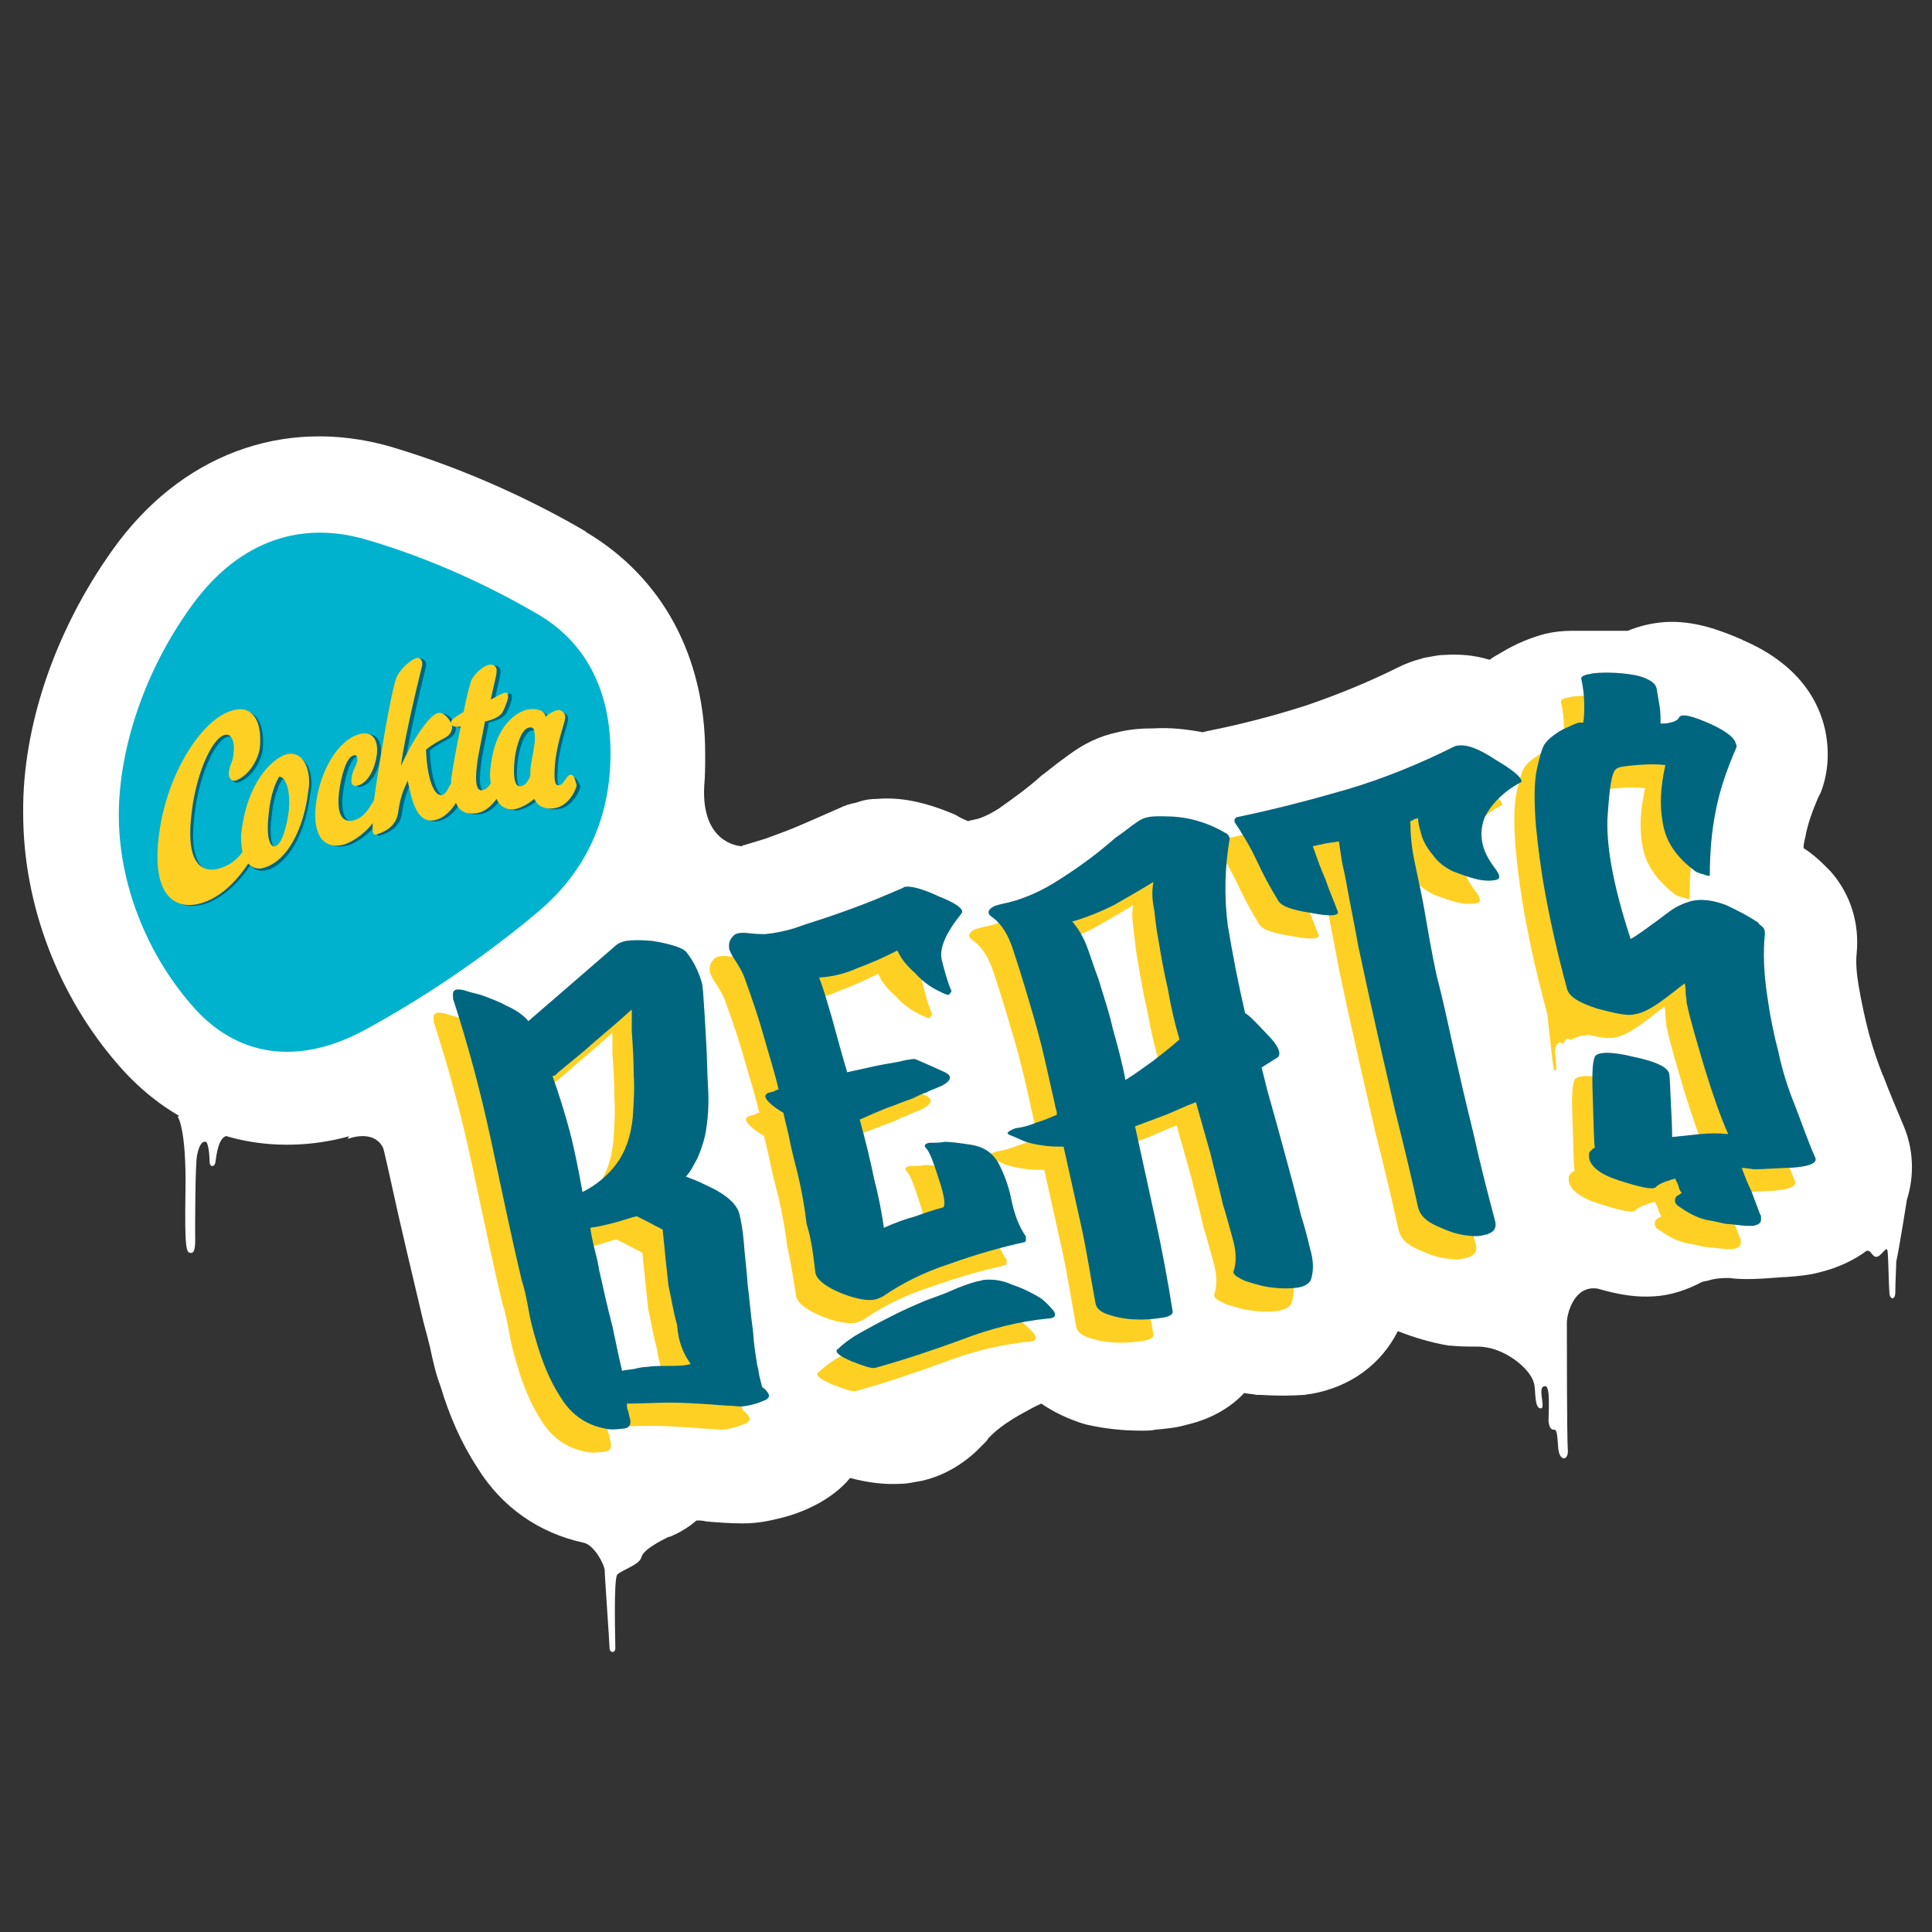 <?xml version="1.0" encoding="UTF-8"?> <!-- Generator: Adobe Illustrator 23.0.1, SVG Export Plug-In . SVG Version: 6.00 Build 0) --> <svg xmlns="http://www.w3.org/2000/svg" xmlns:xlink="http://www.w3.org/1999/xlink" id="Layer_1" x="0px" y="0px" viewBox="0 0 200 200" style="enable-background:new 0 0 200 200;" xml:space="preserve"><rect x="0" y="0" width="200" height="200" fill="#333333" stroke="none"/> <style type="text/css"> .st0{fill:#FFFFFF;} .st1{fill:#00B2CE;} .st2{fill:#006680;} .st3{fill:#FFD024;} </style> <title>cockta-bass-and-beats-nov</title> <g> <path class="st0" d="M197.4,124.2c0.8-2.5,0.7-5.3-0.4-7.8c-0.7-1.7-1.4-3.3-2-4.9c0-0.1-0.1-0.2-0.1-0.2c-0.5-1.3-1-2.7-1.4-4.2 c-0.4-1.5-0.8-3.3-1.1-5.1c-0.2-1.2-0.3-2.3-0.2-3.3c0.3-3.1-0.6-6.1-2.7-8.5c-0.2-0.2-0.4-0.4-0.6-0.6c-0.7-0.7-1.4-1.3-2.2-1.8 c0-0.4,0.1-0.8,0.2-1.2c0.2-1.2,0.7-2.6,1.3-4c0.1-0.2,0.2-0.4,0.3-0.6c0.8-2.1,0.9-4.4,0.4-6.6c-1.4-5.9-6.6-8.3-8.4-9.1 c-0.1,0-0.1-0.1-0.2-0.1c-2.3-1-5-2-8-1.8c-1.3,0.1-2.6,0.4-3.8,0.9c-0.6,0-1.3,0-2.1,0c-1.4,0-2.6,0-3.7,0c-0.9,0-1.8,0.1-2.7,0.3 c-1.5,0.4-3,1-4.5,1.9c-0.5,0.3-0.9,0.5-1.3,0.8c-1.6-0.5-3.2-0.6-4.7-0.5c-0.7,0-1.4,0.2-2.1,0.3l-0.3,0.1 c-0.8,0.2-1.6,0.5-2.4,0.9c-3,1.5-6.2,2.8-9.4,3.9c-3.4,1.1-6.9,2-10.4,2.7c-0.1,0-0.3,0.1-0.4,0.1c-1.6-0.3-3.3-0.5-5-0.4 c-1.4,0-2.6,0.1-3.8,0.4c-1.9,0.4-3.5,1.2-5,2.3c-0.7,0.5-1.5,1.1-2.5,1.9c-0.1,0.1-0.3,0.2-0.4,0.3c-1.2,1.1-2.7,2.2-4.4,3.4 c-1.1,0.7-1.9,1-2.3,1.1c-0.2,0-0.3,0.1-0.5,0.1c-0.1,0-0.3,0.1-0.4,0.1c-0.5-0.2-0.9-0.4-1.2-0.6c-0.1,0-0.1-0.1-0.2-0.1 c-3.1-1.3-5.6-1.8-8-1.6c-0.7,0-1.3,0.1-1.9,0.3l-0.3,0.1c-0.6,0.1-1.2,0.3-1.8,0.6c-1.4,0.6-2.7,1.2-3.9,1.7 c-1.1,0.5-2.3,0.9-3.6,1.4L77,87.5c-0.1,0-0.1,0-0.2,0.1c0,0,0,0,0,0c-0.4,0-4.2-0.4-3.9-6.2l0,0C73,80.3,73,79.2,73,78 c0-10-4.4-18.2-12.3-22.9l-0.1-0.1c-4.6-2.7-11.8-6.3-20.3-8.8c-11-3.1-21.7,0.9-28.7,10.8c-5.9,8.3-9.3,18.2-9.2,27.2 c0,9.4,3.6,18.9,9.9,26.1c4.7,5.4,10.8,8.2,17.4,8.2c3.1,0,6.3-0.6,9.4-1.9c0.5,1.8,0.9,3.6,1.3,5.4c1.1,5.1,2.3,10,3.4,14.7 c0,0.1,0.1,0.3,0.1,0.4c0.2,0.7,0.4,1.5,0.6,2.3c0.3,1.4,0.6,2.8,1.1,4.1c0.9,3,2.1,5.8,3.8,8.4c2.5,4.1,6.4,6.8,11,7.8 c0,0,0,0,0,0c1.1,0.2,2.2,2.3,2.2,2.9c0,0.6,0.5,7.5,0.5,8c0,0.5,0.6,0.6,0.6,0c0-0.7-0.2-7.1,0.2-7.6c0.5-0.5,2.3-1,2.5-1.8 c0.2-0.8,2-1.7,2.8-2.1c0,0,0,0,0.1,0c1-0.4,2-1,2.8-1.7c0.3,0,0.7,0,1,0.1c1.2,0.1,2.4,0.2,3.7,0.2c0.1,0,0.1,0,0.2,0 c1.2,0,2.4-0.2,3.6-0.5c1.3-0.3,2.7-0.8,4-1.5c1.3-0.7,2.5-1.6,3.4-2.7c1.9,0.5,3.6,0.7,5.3,0.6c0.7,0,1.4-0.2,2.1-0.3 c2.2-0.5,4.1-1.6,5.7-3.1c0.3-0.3,0.6-0.6,0.9-0.9c0.1-0.1,0.2-0.2,0.3-0.4c0.3-0.3,1.1-1.2,3.2-2.4c0.9-0.5,1.6-0.9,2.3-1.2 c1.3,0.9,2.8,1.6,4.4,2.1c0.1,0,0.3,0.1,0.4,0.1c1.8,0.4,3.6,0.6,5.5,0.6c0.1,0,0.1,0,0.2,0c0.4,0,0.9,0,1.3-0.1 c1.1-0.1,2.2-0.2,3.2-0.5c2.6-0.6,4.6-1.8,6-3.3c0.4,0.1,0.9,0.1,1.3,0.2c0.1,0,0.3,0,0.4,0c1.6,0.1,3.1,0.1,4.5,0 c0.2,0,0.4-0.1,0.7-0.1c4.1-0.7,7.3-3.1,9-6.5c1.8,0.7,3.5,1.2,5.3,1.5c0.1,0,0.1,0,0.2,0c0.9,0.1,1.9,0.1,2.8,0.1l0,0 c2.6,0,5.4,2.2,5.8,3.8c0.2,0.7,0,2.6,0.7,2.6c0.6,0-0.5-2.4,0.5-2.3c0.5,0.1,0.3,2.7,0.3,3.6c0.1,0.9,0.4,0.9,0.6,0.9 c0.2,0,0.3,0.2,0.4,1.8c0.1,1.6,1.1,1.4,1,0.3c-0.1-1.1-0.1-11.8-0.1-13.2c0-0.8,0.7-3.9,3.2-3.5c0,0,0,0,0,0 c2.4,0.7,4.1,0.9,5.8,0.8c1.8-0.1,3.5-0.7,5-1.5c0.1,0,0.3-0.1,0.5-0.1c0.6-0.2,1.3-0.3,2-0.3c0.1,0,0.2,0,0.3,0 c1.5,0.2,3.2,0.1,5.7-0.1l0.2,0c1.3-0.1,2.4-0.2,3.5-0.5c2-0.5,3.6-1.3,4.8-2.2c0,0,0,0,0,0c0.5-0.2,0.6,0.7,1.1,0.6 c0.5-0.1,1-1.2,1.1-0.6c0.1,1,0.1,3.2,0.2,4.4c0,0.3,0.2,0.5,0.3,0.5c0.1,0,0.3-0.1,0.3-0.6c0-1,0.1-2.7,0.1-3.2 C196.6,129.3,197.4,124.2,197.4,124.2C197.4,124.2,197.4,124.2,197.4,124.2z"></path> <g> <g> <path id="path4018_16_" class="st1" d="M19.7,62.9c-4.6,6.4-7.4,14.4-7.4,21.5c0,7.1,2.9,14.3,7.5,19.6c4.6,5.4,11,6.4,18,2.6 c7-3.8,13.4-8.4,18-12.3c4.6-3.9,7.4-9.3,7.4-16.3c0-7-2.9-11.7-7.5-14.4c-4.6-2.7-11-5.8-18-7.8C30.6,53.8,24.3,56.4,19.7,62.9"></path> <g> <path class="st2" d="M59.4,80.5c-0.5,0-0.7,1.1-1.3,1.1c-0.4,0-0.5-0.7-0.3-2.8c0.3-2.1,0.9-3.6,1-4.2c0.1-0.6-0.3-0.8-0.6-0.9 c-0.4,0-1,0.3-1.4,0.7c-0.1-0.4-0.4-0.8-1.3-0.8c-1.4,0-3.8,1.5-4.3,5.9c-0.1,0.6-0.1,1.2,0,1.8c-0.2,0.3-0.4,0.6-0.9,0.6 c-0.5,0.1-0.8-0.6-0.5-2.8c0.1-0.9,0.5-2.6,0.8-4.3c0.8-0.2,1.3-0.4,1.7-0.8c0.2-0.2,0.6-1.2,0.7-1.7c0-0.2,0-0.5-0.2-0.5 c-0.4,0-1.1,0.5-1.6,0.7c0.3-1.4,0.6-2.5,0.6-2.8c0.1-0.6-0.3-0.8-0.6-0.8c-0.6,0-1.6,0.8-2,1.6c-0.1,0.3-0.5,1.6-0.8,3.3 c-0.7,0.4-1.2,0.8-1.3,1c-0.1,0.5,0.4,0.6,1,0.5c-0.5,2.3-0.9,4.7-1,5.5c0,0.1,0,0.3,0,0.4c-0.3,0.4-0.5,1.2-1,1.2 c-0.8,0.1-1.5-1.8-1.6-4.7c1.6-1.3,2.5-1.1,2.7-2.2c0.1-0.5-0.7-1.7-1.4-1.6c-0.9,0.1-2.7,2.8-3.9,5.5c0.4-3.2,2.1-10,2.2-10.4 c0.1-0.6-0.3-0.8-0.5-0.8c-0.6,0.1-1.7,1.1-2.1,1.9c-0.6,1.3-1.9,9.4-2.4,12.9c-0.4,0.5-0.8,1.6-2,2c-1.1,0.3-1.9-0.3-1.6-2.9 c0.2-1.5,0.7-3.6,1.5-3.8c0.3-0.1,0.4,0.1,0.4,0.5c-0.1,0.6-0.6,1.2-0.6,1.9c-0.1,0.5,0.1,0.9,0.7,0.7c1-0.3,1.7-1.7,1.9-3.1 c0.2-1.4-0.3-2.6-1.8-2.2c-2.2,0.6-4.1,3.8-4.5,7.3c-0.4,3.4,1,4.7,3,4.1c1.1-0.4,2.2-1.3,2.9-2.2c-0.1,0.8,0,1.3,0.3,1.2 c1.8-0.5,2.2-1.6,2.3-2.2c0.2-1.5,0.5-2.3,1-3.4c0.4,1.9,0.9,4.5,2.8,4.1c1-0.2,1.8-1.1,2.2-1.8c0.3,0.8,0.9,1.2,2,1.1 c1-0.1,1.7-0.8,2.2-1.5c0.3,0.7,0.9,1.1,1.7,1.1c0.7-0.1,1.5-0.5,2.2-1.1c0.3,0.6,0.9,1,1.7,1c1.8,0,2.6-1.9,2.7-2.4 C59.8,80.9,59.7,80.5,59.4,80.5z M55.6,77.5c-0.1,0.9-0.4,1.9-0.4,2.7c0,0.1,0,0.2,0,0.4c-0.2,0.5-0.5,1.1-1.1,1.1 c-0.3,0-0.8-0.4-0.5-3c0.2-1.3,0.7-3.1,1.6-3.1c0.3,0,0.4,0.2,0.4,0.4C55.7,76.4,55.7,77,55.6,77.5z"></path> <path class="st2" d="M29.9,78.4c-1.5,0.5-4,2.9-4.6,8c-0.1,0.7,0,1.4,0.1,2c-0.5,0.6-1.2,1.2-2.1,1.6c-1.8,0.7-3.8,0-3.2-5.3 c0.4-4.2,2.1-8,3.4-8.4c0.8-0.3,1.1,0.8,1,1.7c-0.1,1.3-0.4,1.2-0.5,2.1c-0.1,0.8,0.3,1,0.7,0.9c1.6-0.6,2.4-2.5,2.5-3.4 c0.3-3.2-1.1-4.5-3-3.9c-3,0.9-6.8,6.6-7.5,13.3c-0.7,6.5,2.3,7.5,5,6.4c1.8-0.8,3.2-2.3,4.2-3.8c0.5,0.5,1.1,0.7,2,0.4 c2-0.8,3.7-3.7,4.2-7.7C32.6,80.2,31.8,77.9,29.9,78.4z M30.2,84.2c-0.2,1.6-0.7,3.5-1.4,3.7c-0.4,0.2-1-0.6-0.7-3.2 c0.2-2.3,0.8-3.5,1.1-4C29.8,80.7,30.4,81.9,30.2,84.2z"></path> </g> <g> <path class="st3" d="M29.6,78.1c-1.5,0.5-4,2.9-4.6,8c-0.1,0.7,0,1.5,0.1,2.1c-0.5,0.7-1.2,1.3-2.1,1.6c-1.8,0.7-3.8,0-3.2-5.3 c0.4-4.2,2.1-8,3.4-8.4c0.8-0.3,1.1,0.8,1,1.7c-0.1,1.3-0.4,1.2-0.5,2.1c-0.1,0.8,0.4,1,0.7,0.9c1.6-0.6,2.4-2.5,2.5-3.4 c0.3-3.2-1.1-4.5-3-3.8c-3,0.9-6.8,6.6-7.5,13.3c-0.7,6.5,2.3,7.5,5,6.4c1.9-0.8,3.3-2.4,4.3-3.9c0.5,0.5,1.1,0.7,2,0.3 c2-0.8,3.7-3.7,4.2-7.7C32.3,79.9,31.5,77.6,29.6,78.1z M29.9,83.9c-0.2,1.6-0.7,3.5-1.4,3.7c-0.4,0.2-1-0.6-0.7-3.2 c0.2-2.3,0.8-3.5,1.1-4C29.5,80.4,30.1,81.6,29.9,83.9z"></path> <path class="st3" d="M59.1,80.2c-0.5,0-0.7,1.1-1.3,1.1c-0.4,0-0.5-0.7-0.3-2.7c0.3-2.1,0.9-3.6,1-4.2c0.1-0.6-0.3-0.8-0.6-0.9 c-0.4,0-1,0.3-1.4,0.7c-0.1-0.4-0.4-0.8-1.4-0.8c-1.4,0-3.8,1.5-4.3,5.9c-0.1,0.6-0.1,1.2,0,1.8c-0.2,0.3-0.4,0.6-0.9,0.7 c-0.5,0.1-0.8-0.6-0.5-2.8c0.1-0.9,0.5-2.6,0.8-4.3c0.8-0.2,1.3-0.4,1.7-0.8c0.2-0.2,0.6-1.2,0.7-1.7c0-0.2,0-0.5-0.2-0.5 c-0.4,0-1.1,0.5-1.6,0.7c0.3-1.4,0.6-2.5,0.6-2.8c0.1-0.6-0.3-0.8-0.6-0.8c-0.6,0-1.6,0.8-2,1.6c-0.1,0.3-0.5,1.6-0.8,3.3 c-0.7,0.4-1.3,0.8-1.3,1c-0.1,0.5,0.4,0.6,1,0.5c-0.5,2.3-0.9,4.7-1,5.5c0,0.1,0,0.3,0,0.4c-0.3,0.4-0.5,1.2-1,1.2 c-0.8,0.1-1.5-1.8-1.6-4.7c1.6-1.3,2.5-1.1,2.7-2.2c0.1-0.5-0.7-1.7-1.4-1.6c-0.9,0.1-2.7,2.8-3.9,5.5c0.4-3.2,2.1-10,2.2-10.4 c0.1-0.6-0.3-0.8-0.5-0.8c-0.6,0.1-1.7,1.1-2.1,1.9c-0.6,1.3-1.9,9.4-2.4,12.9c-0.4,0.5-0.8,1.6-2,2c-1.1,0.3-1.9-0.3-1.6-2.9 c0.2-1.5,0.7-3.6,1.5-3.8c0.3-0.1,0.4,0.1,0.4,0.5c-0.1,0.6-0.6,1.2-0.6,1.9c-0.1,0.5,0.1,0.9,0.7,0.7c1-0.3,1.7-1.7,1.9-3.1 c0.2-1.4-0.3-2.6-1.8-2.2c-2.2,0.6-4.1,3.8-4.5,7.3c-0.4,3.4,1,4.7,3,4.1c1.1-0.4,2.2-1.3,2.9-2.2c-0.1,0.8,0,1.3,0.3,1.2 c1.8-0.5,2.2-1.6,2.3-2.2c0.2-1.5,0.5-2.3,1-3.4c0.4,1.9,0.9,4.5,2.8,4.1c1-0.2,1.8-1.1,2.2-1.8c0.3,0.8,0.9,1.2,2,1.1 c1-0.1,1.7-0.8,2.2-1.5c0.3,0.7,0.9,1.1,1.7,1.1c0.7-0.1,1.5-0.5,2.2-1.1c0.3,0.6,0.8,1,1.7,1c1.8,0,2.6-1.9,2.7-2.4 C59.5,80.6,59.4,80.2,59.1,80.2z M55.3,77.2c-0.1,0.9-0.4,1.9-0.4,2.7c0,0.1,0,0.2,0,0.4c-0.2,0.5-0.5,1.1-1.1,1.1 c-0.3,0-0.8-0.4-0.5-3c0.2-1.3,0.7-3.1,1.6-3.1c0.3,0,0.4,0.2,0.4,0.4C55.4,76.1,55.4,76.7,55.3,77.2z"></path> </g> </g> </g> <g> <path class="st3" d="M160,103.4c0,0,0.7,6.5,0.8,7c0,0.5,0.4,0.6,0.3,0c0-0.6-0.2-1.5-0.1-1.9c0.1-0.4,0.4-0.6,0.5-0.6 c0.1,0,0.3,0.3,0.4,0c0.1-0.3,0.4-0.5,0.6-0.3c0.2,0.2,0.6-0.5,1.9-0.4L160,103.4z"></path> <g> <path class="st3" d="M65.5,99.8c-1.1-0.1-2-0.1-2.7,0c-0.5,0.1-0.9,0.3-1.2,0.6c-1.5,1.3-3,2.6-4.5,3.9c-1.5,1.3-3,2.6-4.4,3.8 c-0.6-0.7-1.4-1.2-2.3-1.6c-0.9-0.5-1.8-0.8-2.6-1.1c-0.3-0.1-0.9-0.2-1.8-0.5c-0.9-0.2-1.2,0-1.1,0.7c0,0,0,0.1,0,0.2 c1.5,4.6,2.8,9.4,3.9,14.5c1.1,5.1,2.1,10,3.2,14.6c0.3,0.9,0.5,1.9,0.7,3c0.2,1.2,0.5,2.3,0.8,3.3c0.6,2.1,1.4,4.1,2.5,5.8 c1.1,1.8,2.6,2.9,4.7,3.3c0.4,0.1,0.9,0.1,1.7,0c0.7,0,1-0.4,0.8-1.1c-0.1-0.3-0.1-0.5-0.2-0.8c-0.1-0.2-0.1-0.4-0.1-0.5l0-0.1 c0,0,0-0.1,0-0.1c1.5,0,3-0.1,4.4-0.1c1.5,0,3,0.1,4.5,0.2c0.9,0.1,1.8,0.1,2.8,0.2c0.4,0,0.9-0.1,1.3-0.2 c0.5-0.1,0.9-0.3,1.4-0.5c0.3-0.2,0.4-0.4,0.2-0.7c-0.2-0.3-0.4-0.5-0.6-0.6c-0.1-0.4-0.2-0.8-0.3-1.2c-0.1-0.5-0.1-0.8-0.2-1 c-0.1-0.6-0.2-1.3-0.3-2c-0.1-0.7-0.1-1.4-0.2-2c-0.2-1.4-0.3-2.9-0.5-4.4c-0.1-1.5-0.3-3-0.4-4.4c-0.1-1.3-0.3-2.3-0.5-3.1 c-0.3-0.8-1-1.5-2.2-2.2c-0.5-0.3-1-0.5-1.6-0.8c-0.6-0.3-1.2-0.5-1.7-0.7c0.5-0.5,0.8-1.2,1.2-1.9c0.3-0.7,0.6-1.5,0.8-2.4 c0.3-1.6,0.4-3.2,0.3-4.9c-0.1-1.6-0.1-3.2-0.2-4.8c-0.1-1.9-0.2-3.5-0.3-4.9c0-0.3-0.1-0.7-0.1-1c-0.3-1.1-0.8-2.3-1.7-3.4 C68.6,100.5,67.4,100,65.5,99.8z M69.4,143.6c-0.7,0.2-1.5,0.2-2.3,0.2c-0.9,0-1.6,0-2.2,0.1c-0.4,0-0.9,0.1-1.3,0.2 c-0.5,0.1-0.9,0.1-1.3,0.2c-0.3-1.2-0.6-2.7-1-4.6c-0.5-1.9-0.9-3.7-1.3-5.5c-0.1-0.3-0.1-0.6-0.2-1c-0.1-0.6-0.3-1.2-0.4-1.7 c-0.2-0.8-0.3-1.4-0.4-2c0.8-0.1,1.6-0.3,2.4-0.5c0.8-0.2,1.6-0.5,2.4-0.7c0.4,0.2,0.8,0.4,1.4,0.7c0.5,0.3,1,0.5,1.3,0.7 c0.1,1,0.2,2,0.3,3c0.1,1,0.2,1.9,0.3,2.8c0.3,1.3,0.5,2.7,0.9,4.1C68.2,141.2,68.7,142.5,69.4,143.6z M63.4,108 c0,0.4,0,0.8,0,1.1c0.1,1.5,0.2,3,0.2,4.5c0.1,1.5,0,3-0.1,4.5c-0.2,2-0.8,3.6-1.7,4.8c-0.9,1.2-2.1,2.2-3.5,2.9 c-0.4-2.2-0.8-4.3-1.3-6.2c-0.5-1.9-1.1-3.8-1.8-5.8c0.1,0,0.2-0.1,0.3-0.1c0.1-0.1,0.2-0.2,0.3-0.3c1.3-1.1,2.6-2.1,3.8-3.2 c1.3-1.1,2.6-2.2,3.8-3.3C63.4,107.3,63.4,107.7,63.4,108z"></path> <g> <path class="st3" d="M82.4,134.1c0.1,0.8,1.2,1.6,3,2.3c1.4,0.5,2.5,0.7,3.3,0.5c0.3-0.1,0.5-0.2,0.7-0.3c1.9-1.3,4.2-2.5,7-3.4 c2.8-1,5.3-1.7,7.6-2.2c0.1,0,0.2-0.1,0.2-0.2c0-0.1,0-0.2,0-0.4c-0.7-1-1.2-2.3-1.5-3.8c-0.3-1.5-0.8-2.8-1.4-3.9 c-0.6-1-1.5-1.6-2.8-1.8c-1.3-0.2-2.2-0.3-2.7-0.3c-0.5,0.1-1,0.1-1.6,0.1c-0.5,0.1-0.6,0.3-0.3,0.6c0.3,0.3,0.7,1.3,1.3,3.2 c0.6,1.8,0.7,2.8,0.4,2.9c-0.8,0.2-1.7,0.5-2.8,0.9c-1.1,0.3-2.2,0.7-3.3,1.2c-0.2-1.4-0.5-3.1-1-5c-0.4-2-0.9-4-1.5-6.2 c0.9-0.4,1.8-0.8,2.8-1.2c0.9-0.3,1.8-0.7,2.7-1c0.6-0.3,1-0.5,1.4-0.6c0.3-0.2,0.9-0.4,1.6-0.7c1.1-0.6,1.1-1.1,0.1-1.5 c-1.1-0.5-2-0.9-2.7-1.2c-0.2-0.1-0.4-0.1-0.8,0c-0.3,0-0.5,0.1-0.6,0.1c-0.3,0.1-1,0.2-2.1,0.4c-1.1,0.2-2.3,0.5-3.7,0.8 c-0.6-2-1.1-3.9-1.6-5.7c-0.5-1.7-0.9-3.1-1.3-4.1c1.4-0.1,2.7-0.4,4-1c1.4-0.5,2.7-1.1,4.1-1.8c0.4,0.9,1,1.6,1.8,2.3 c0.7,0.8,1.5,1.4,2.3,1.8c0.6,0.3,1,0.5,1.2,0.5c0.1-0.1,0.2-0.2,0.3-0.4c-0.4-0.9-0.7-2-1-3.2c-0.3-1.2,0.4-2.8,2-4.8 c0.1-0.1,0.1-0.2,0.1-0.3c-0.1-0.4-0.9-0.9-2.4-1.5c-1.7-0.8-2.9-1.1-3.5-1c0,0-0.1,0-0.2,0.1c-1.4,0.6-2.8,1.2-4.1,1.7 c-1.3,0.5-2.7,1-4.2,1.5c-0.9,0.3-1.9,0.6-3,1c-1,0.3-2,0.5-3,0.6c-0.3,0-0.9,0-1.7-0.1c-0.8-0.1-1.4,0-1.6,0.3 c-0.4,0.4-0.5,0.8-0.4,1.4c0.1,0.2,0.2,0.5,0.4,0.8c0.6,0.9,1,1.6,1.2,2.2c0.8,2.2,1.5,4.3,2,6.1c0.5,1.8,1.1,3.6,1.5,5.4 c-0.2,0-0.4,0.1-0.5,0.2c-0.2,0-0.3,0.1-0.5,0.1c-0.5,0.2-0.5,0.5,0,1c0.5,0.5,1,0.8,1.5,1.1c0.2,1,0.5,2,0.7,3.1 c0.2,1,0.5,2.1,0.8,3.3c0.4,1.7,0.7,3.4,0.9,5.1C81.9,130.7,82.1,132.4,82.4,134.1z"></path> <path class="st3" d="M105.6,136.7c-0.7-0.4-1.6-0.9-2.8-1.3c-1.1-0.5-2.1-0.6-3-0.5c-0.1,0-0.3,0.1-0.4,0.1 c-0.6,0.1-1.4,0.4-2.2,0.7l-1.4,0.6l-1.9,0.7c-1.2,0.5-2.6,1.1-4.1,1.9c-1,0.5-1.9,1-2.8,1.5c-0.9,0.5-1.7,1.1-2.2,1.6 c-0.2,0.1-0.2,0.2-0.2,0.3c0.1,0.3,0.6,0.6,1.5,1c1.3,0.5,2.1,0.8,2.5,0.7c2.9-0.8,5.9-1.8,8.9-2.9c3.1-1.2,6-1.9,8.9-2.2 c0.6,0,0.9-0.2,0.8-0.5c0-0.1-0.1-0.3-0.3-0.5C106.3,137.3,105.9,136.9,105.6,136.7z"></path> </g> <path class="st3" d="M126.9,107.3c-0.7-3-1.3-6.1-1.8-9.1c-0.4-3.1-0.3-6.1,0.2-9c0-0.1-0.1-0.3-0.2-0.4 c-0.1-0.1-0.2-0.2-0.3-0.2c-1-0.6-2-1-3.1-1.3c-1.1-0.3-2.2-0.4-3.4-0.4c-0.6,0-1.1,0-1.5,0.1c-0.5,0.1-0.8,0.3-1.1,0.5 c-0.6,0.4-1.3,1-2.2,1.6c-1.6,1.4-3.4,2.8-5.6,4.2c-2.1,1.4-4.2,2.3-6.3,2.7c-0.4,0.1-0.8,0.2-1.1,0.5c-0.3,0.3-0.2,0.6,0.3,0.9 c0.9,0.7,1.6,1.8,2.1,3.4c0.5,1.5,0.9,2.8,1.2,3.8c0.6,2,1.2,4,1.7,6c0.5,2,0.9,4,1.4,6.1c0,0.2,0.1,0.4,0.1,0.5 c0.1,0.2,0.1,0.4,0.1,0.6c-0.7,0.3-1.4,0.6-2.1,0.8c-0.7,0.3-1.4,0.5-2.2,0.6c-0.5,0.2-0.7,0.3-0.8,0.5c0,0.1,0.2,0.2,0.5,0.3 c0.7,0.3,1.1,0.5,1.4,0.6c0.6,0.2,1.2,0.3,1.9,0.4c0.7,0.1,1.3,0.1,2,0.1c0.6,2.7,1.2,5.4,1.8,8.1c0.6,2.7,1,5.4,1.5,8.1 c0.1,0.6,0.6,1,1.7,1.3c1,0.3,2,0.4,3,0.4c0.9,0,1.6-0.1,2.3-0.2c0.6-0.1,1-0.3,1-0.6c-0.5-3.2-1.1-6.4-1.8-9.6 c-0.7-3.2-1.4-6.4-2.1-9.6c1.1-0.4,2.1-0.8,3.2-1.2c1-0.4,2-0.9,3.1-1.3c0.5,1.8,1,3.5,1.5,5.3c0.4,1.7,0.9,3.5,1.3,5.3 c0.3,0.9,0.6,2.1,1,3.5c0.4,1.4,0.4,2.5,0.1,3.4c-0.1,0.3,0.3,0.6,1.2,1c0.9,0.3,1.9,0.6,2.9,0.7c0.9,0.1,1.7,0.1,2.5,0 c0.7-0.1,1.2-0.4,1.4-0.8c0.3-0.9,0.3-2-0.1-3.3c-0.3-1.3-0.6-2.4-0.9-3.3c-0.5-2.1-1.1-4.3-1.7-6.5c-0.6-2.2-1.2-4.4-1.8-6.5 c-0.1-0.4-0.2-0.8-0.3-1.2c-0.1-0.4-0.2-0.8-0.3-1.2c0.3-0.2,0.5-0.3,0.8-0.5c0.3-0.2,0.5-0.3,0.8-0.5c0.2-0.1,0.3-0.4,0.2-0.7 c-0.1-0.4-0.5-1-1.2-1.7C127.8,108.1,127.1,107.4,126.9,107.3z M117.4,96.7c0.1,0.9,0.2,1.9,0.4,2.9c0.3,1.8,0.6,3.5,1,5.2 c0.3,1.7,0.7,3.5,1.2,5.2c-0.9,0.8-1.8,1.5-2.7,2.2c-1,0.7-1.9,1.4-2.9,2c-0.3-1.7-0.8-3.5-1.3-5.3c-0.4-1.8-1-3.5-1.5-5.2 c-0.4-1-0.7-2-1.1-3.1c-0.4-1.1-0.9-2-1.6-2.8c1.4-0.4,2.9-1,4.3-1.7c1.4-0.8,2.8-1.6,4.1-2.4C117.1,94.8,117.3,95.7,117.4,96.7z "></path> <path class="st3" d="M155.4,83.4c0.1,0,0.1-0.1,0.1-0.2c-0.1-0.4-0.9-1.1-2.6-2.1c-1.8-1.2-3.1-1.7-4.1-1.5 c-0.1,0-0.3,0.1-0.3,0.1c-3.6,1.8-7.3,3.3-11,4.4c-3.8,1.1-7.6,2.1-11.5,2.9c-0.1,0.1-0.1,0.1-0.2,0.2c0,0.1,0,0.2,0,0.3 c0.8,1.2,1.6,2.5,2.3,4c0.7,1.5,1.4,2.8,2.2,4.1c0.3,0.6,1.4,1,3.4,1.3c2,0.4,2.9,0.3,2.8-0.1c-0.4-1.1-0.9-2.2-1.3-3.4 c-0.5-1.1-0.9-2.3-1.3-3.4c0.5-0.1,0.9-0.2,1.4-0.3c0.5-0.1,0.9-0.1,1.3-0.2c0.1,0.7,0.2,1.3,0.3,2c0.1,0.6,0.3,1.3,0.4,1.9 c0.4,2.3,0.9,4.6,1.3,6.9c0.5,2.3,1,4.7,1.5,6.9c0.7,3.2,1.5,6.6,2.3,10.1c0.9,3.6,1.7,6.9,2.4,10.1c0.2,0.8,0.8,1.4,1.9,1.9 c1.1,0.5,2.1,0.9,3.2,1c0.7,0.1,1.3,0.1,1.9-0.1c0.1,0,0.2,0,0.3-0.1c0.6-0.2,0.8-0.6,0.7-1.2c-0.8-3-1.6-6.1-2.3-9.3 c-0.8-3.2-1.5-6.3-2.2-9.4c-0.5-2.3-1-4.6-1.6-6.9c-0.5-2.3-0.9-4.7-1.3-7c-0.2-1.1-0.5-2.5-0.9-4.4c-0.4-1.8-0.5-3.3-0.5-4.5 c0.1,0,0.3-0.1,0.4-0.2c0.1,0,0.3-0.1,0.4-0.1c0,0.6,0.2,1.2,0.4,1.9c0.2,0.6,0.6,1.3,1.2,2c0.5,0.7,1.2,1.2,2,1.6 c0.8,0.3,1.6,0.6,2.4,0.8c0.8,0.2,1.5,0.2,2,0.1c0.6-0.1,0.5-0.5-0.1-1.3c-1.3-1.7-1.7-3.4-1-5.2 C152.4,85.6,153.6,84.3,155.4,83.4z"></path> <path class="st3" d="M173.4,92.6c0,0,0.3,0.2,0.8,0.3c0.5,0.2,0.7,0.2,0.7,0.1c0-2.4,0.2-4.6,0.6-6.6c0.4-2.1,1.1-4.2,2.1-6.5 c0.1-0.2,0.1-0.3,0-0.5c-0.1-0.6-1-1.3-2.5-2c-2-0.9-3.2-1.2-3.4-0.7c-0.1,0.2-0.4,0.4-0.9,0.5c-0.3,0.1-0.6,0.1-1,0.1 c0-0.6,0-1.2-0.1-1.8c-0.1-0.6-0.2-1.2-0.3-1.8c-0.1-0.5-0.5-0.8-1.2-1.1c-0.7-0.3-1.5-0.4-2.4-0.5c-1.1-0.1-2.1-0.1-3,0 c-0.1,0-0.3,0.1-0.5,0.1c-0.5,0.1-0.8,0.3-0.7,0.5c0.2,0.9,0.3,1.8,0.3,2.7c0,0.6,0,1.2-0.1,1.8c-0.1,0-0.3,0-0.4,0 c-0.5,0.1-1,0.4-1.7,0.7c-0.9,0.5-1.5,1-1.8,1.4c-0.3,0.3-0.6,1.3-0.9,2.7c-0.3,1.4-0.3,3.4-0.1,5.9c0.2,2.1,0.5,4.5,1,7.2 c0.5,2.7,1.2,5.9,2.2,9.6c0.2,0.9,1.3,1.5,3.1,2.1c1.9,0.5,3.2,0.8,3.9,0.6c0.8-0.1,1.7-0.6,2.7-1.3c1-0.7,1.8-1.4,2.5-1.9 c0.1,0.4,0.1,0.7,0.1,1c0,0.2,0.1,0.6,0.1,1c0.4,1.9,1.1,4.2,1.9,6.9c0.8,2.6,1.6,4.9,2.4,6.7c-0.9-0.1-1.9-0.1-2.9,0 c-0.9,0.1-1.9,0.2-2.9,0.3c0-0.2,0-1.1-0.1-2.9c-0.1-1.7-0.1-2.9-0.2-3.6c-0.1-0.7-1.3-1.3-3.7-1.8c-2.4-0.6-3.8-0.5-4,0 c-0.3,0.6-0.3,2.2-0.2,4.8c0.1,2.7,0.1,4.2,0.2,4.6c-0.2,0.1-0.3,0.2-0.4,0.3c-0.1,0.1-0.2,0.2-0.2,0.3c0,0.1,0,0.3,0,0.5 c0.2,0.9,1.2,1.7,3.1,2.3c2.2,0.7,3.5,1,3.8,0.7c0.3-0.3,0.7-0.5,1.4-0.7c0.2-0.1,0.4-0.1,0.6-0.2c0.1,0.2,0.2,0.4,0.3,0.6 c0.1,0.4,0.2,0.7,0.4,0.9c-0.2,0.1-0.3,0.2-0.5,0.3c-0.1,0.1-0.2,0.2-0.2,0.4l0,0.1c0,0.2,0.1,0.4,0.4,0.6 c0.3,0.2,0.5,0.3,0.6,0.4c0.8,0.5,1.5,0.8,2.3,1c0.8,0.1,1.4,0.3,2,0.4c0.3,0,1,0.1,2,0.2c0.3,0,0.5,0,0.8,0 c0.5-0.1,0.8-0.3,0.8-0.6l0-0.1c0-0.1,0-0.2,0-0.2c0-0.1,0-0.2-0.1-0.3c-0.3-0.8-0.6-1.6-0.9-2.4c-0.4-0.8-0.7-1.6-1-2.4 c0.4,0,0.8,0.1,1,0.1c0.2,0.1,1.4,0,3.6-0.1c0.8,0,1.5-0.1,2-0.2c0.9-0.2,1.2-0.5,1-0.9c-0.8-1.8-1.4-3.6-2.1-5.4 c-0.7-1.7-1.3-3.6-1.7-5.5c-0.5-1.9-0.9-3.9-1.2-6.1c-0.3-2.1-0.4-4.2-0.2-6.1c0-0.2,0-0.5-0.2-0.7c-0.2-0.2-0.4-0.3-0.5-0.5 c-0.9-0.6-2-1.2-3.3-1.8c-1.3-0.5-2.6-0.7-3.7-0.4c-0.7,0.2-1.4,0.5-2.1,1c-0.7,0.5-1.3,1-1.9,1.4c-0.4,0.3-0.8,0.6-1.1,0.8 c-0.3,0.2-0.7,0.5-1.1,0.7c-1.7-5.2-2.5-9.3-2.4-12.4c0.2-3.1,0.4-4.8,0.9-5.2c0.2-0.2,0.9-0.3,2.1-0.4c1.2-0.1,2.2-0.1,3,0 c-0.5,2.2-0.6,4.1-0.3,5.8C170.3,89.5,171.5,91.1,173.4,92.6z"></path> </g> </g> <g> <path class="st2" d="M67.5,97.4c-1.1-0.1-2-0.1-2.7,0c-0.5,0.1-0.9,0.3-1.2,0.6c-1.5,1.3-3,2.6-4.5,3.9c-1.5,1.3-3,2.6-4.4,3.8 c-0.6-0.7-1.4-1.2-2.3-1.6c-0.9-0.5-1.8-0.8-2.6-1.1c-0.3-0.1-0.9-0.2-1.8-0.5c-0.9-0.2-1.2,0-1.1,0.7c0,0,0,0.1,0,0.2 c1.5,4.6,2.8,9.4,3.9,14.5c1.1,5.1,2.1,10,3.2,14.6c0.3,0.9,0.5,1.9,0.7,3c0.2,1.2,0.5,2.3,0.8,3.3c0.6,2.1,1.4,4.1,2.5,5.8 c1.1,1.8,2.6,2.9,4.7,3.3c0.4,0.1,0.9,0.1,1.7,0c0.7,0,1-0.4,0.8-1.1c-0.1-0.3-0.1-0.5-0.2-0.8c-0.1-0.2-0.1-0.4-0.1-0.5l0-0.1 c0,0,0-0.1,0-0.1c1.5,0,3-0.1,4.4-0.1c1.5,0,3,0.1,4.5,0.2c0.9,0.1,1.8,0.1,2.8,0.2c0.4,0,0.9-0.1,1.3-0.2 c0.5-0.1,0.9-0.3,1.4-0.5c0.3-0.2,0.4-0.4,0.2-0.7c-0.2-0.3-0.4-0.5-0.6-0.6c-0.1-0.4-0.2-0.8-0.3-1.2c-0.1-0.5-0.1-0.8-0.2-1 c-0.1-0.6-0.2-1.3-0.3-2c-0.1-0.7-0.1-1.4-0.2-2c-0.2-1.4-0.3-2.9-0.5-4.4c-0.1-1.5-0.3-3-0.4-4.4c-0.1-1.3-0.3-2.3-0.5-3.1 c-0.3-0.8-1-1.5-2.2-2.2c-0.5-0.3-1-0.5-1.6-0.8c-0.6-0.3-1.2-0.5-1.7-0.7c0.5-0.5,0.8-1.2,1.2-1.9c0.3-0.7,0.6-1.5,0.8-2.4 c0.3-1.6,0.4-3.2,0.3-4.9c-0.1-1.6-0.1-3.2-0.2-4.8c-0.1-1.9-0.2-3.5-0.3-4.9c0-0.3-0.1-0.7-0.1-1c-0.3-1.1-0.8-2.3-1.7-3.4 C70.6,98.1,69.4,97.7,67.5,97.4z M71.5,141.2c-0.7,0.2-1.5,0.2-2.3,0.2c-0.9,0-1.6,0-2.2,0.1c-0.4,0-0.9,0.1-1.3,0.2 c-0.5,0.1-0.9,0.1-1.3,0.2c-0.3-1.2-0.6-2.7-1-4.6c-0.5-1.9-0.9-3.7-1.3-5.5c-0.1-0.3-0.1-0.6-0.2-1c-0.1-0.6-0.3-1.2-0.4-1.7 c-0.2-0.8-0.3-1.4-0.4-2c0.8-0.1,1.6-0.3,2.4-0.5c0.8-0.2,1.6-0.5,2.4-0.7c0.4,0.2,0.8,0.4,1.4,0.7c0.5,0.3,1,0.5,1.3,0.7 c0.1,1,0.2,2,0.3,3c0.1,1,0.2,1.9,0.3,2.8c0.3,1.3,0.5,2.7,0.9,4.1C70.2,138.8,70.7,140.1,71.5,141.2z M65.4,105.6 c0,0.4,0,0.8,0,1.1c0.1,1.5,0.2,3,0.2,4.5c0.1,1.5,0,3-0.1,4.5c-0.2,2-0.8,3.6-1.7,4.8c-0.9,1.2-2.1,2.2-3.5,2.9 c-0.4-2.2-0.8-4.3-1.3-6.2c-0.5-1.9-1.1-3.8-1.8-5.8c0.1,0,0.2-0.1,0.3-0.1c0.1-0.1,0.2-0.2,0.3-0.3c1.3-1.1,2.6-2.1,3.8-3.2 c1.3-1.1,2.6-2.2,3.8-3.3C65.4,104.9,65.4,105.3,65.4,105.6z"></path> <g> <path class="st2" d="M84.4,131.7c0.1,0.8,1.2,1.6,3,2.3c1.4,0.5,2.5,0.7,3.3,0.5c0.3-0.1,0.5-0.2,0.7-0.3c1.9-1.3,4.2-2.5,7-3.4 c2.8-1,5.3-1.7,7.6-2.2c0.1,0,0.2-0.1,0.2-0.2c0-0.1,0-0.2,0-0.4c-0.7-1-1.2-2.3-1.5-3.8c-0.3-1.5-0.8-2.8-1.4-3.9 c-0.6-1-1.5-1.6-2.8-1.8c-1.3-0.2-2.2-0.3-2.7-0.3c-0.5,0.1-1,0.1-1.6,0.1c-0.5,0.1-0.6,0.3-0.3,0.6c0.3,0.3,0.7,1.3,1.3,3.2 c0.6,1.8,0.7,2.8,0.4,2.9c-0.8,0.2-1.7,0.5-2.8,0.9c-1.1,0.3-2.2,0.7-3.3,1.2c-0.2-1.4-0.5-3.1-1-5c-0.4-2-0.9-4-1.5-6.2 c0.9-0.4,1.8-0.8,2.8-1.2c0.9-0.3,1.8-0.7,2.7-1c0.6-0.3,1-0.5,1.4-0.6c0.3-0.2,0.9-0.4,1.6-0.7c1.1-0.6,1.1-1.1,0.1-1.5 c-1.1-0.5-2-0.9-2.7-1.2c-0.2-0.1-0.4-0.1-0.8,0c-0.3,0-0.5,0.1-0.6,0.1c-0.3,0.1-1,0.2-2.1,0.4c-1.1,0.2-2.3,0.5-3.7,0.8 c-0.6-2-1.1-3.9-1.6-5.7c-0.5-1.7-0.9-3.1-1.3-4.1c1.4-0.1,2.7-0.4,4-1c1.4-0.5,2.7-1.1,4.1-1.8c0.4,0.9,1,1.6,1.8,2.3 c0.7,0.8,1.5,1.4,2.3,1.8c0.6,0.3,1,0.5,1.2,0.5c0.1-0.1,0.2-0.2,0.3-0.4c-0.4-0.9-0.7-2-1-3.2c-0.3-1.2,0.4-2.8,2-4.8 c0.1-0.1,0.1-0.2,0.1-0.3c-0.1-0.4-0.9-0.9-2.4-1.5c-1.7-0.8-2.9-1.1-3.5-1c0,0-0.1,0-0.2,0.1c-1.4,0.6-2.8,1.2-4.1,1.7 c-1.3,0.5-2.7,1-4.2,1.5c-0.9,0.3-1.9,0.6-3,1c-1,0.3-2,0.5-3,0.6c-0.3,0-0.9,0-1.7-0.1c-0.8-0.1-1.4,0-1.6,0.3 c-0.4,0.4-0.5,0.8-0.4,1.4c0.1,0.2,0.2,0.5,0.4,0.8c0.6,0.9,1,1.6,1.2,2.2c0.8,2.2,1.5,4.3,2,6.1c0.5,1.8,1.1,3.6,1.5,5.4 c-0.2,0-0.4,0.1-0.5,0.2c-0.2,0-0.3,0.1-0.5,0.1c-0.5,0.2-0.5,0.5,0,1c0.5,0.5,1,0.8,1.5,1.1c0.2,1,0.5,2,0.7,3.1 c0.2,1,0.5,2.1,0.8,3.3c0.4,1.7,0.7,3.4,0.9,5.1C84,128.3,84.2,130,84.4,131.7z"></path> <path class="st2" d="M107.6,134.3c-0.7-0.4-1.6-0.9-2.8-1.3c-1.1-0.5-2.1-0.6-3-0.5c-0.1,0-0.3,0.1-0.4,0.1 c-0.6,0.1-1.4,0.4-2.2,0.7l-1.4,0.6l-1.9,0.7c-1.2,0.5-2.6,1.1-4.1,1.9c-1,0.5-1.9,1-2.8,1.5c-0.9,0.5-1.7,1.1-2.2,1.6 c-0.2,0.1-0.2,0.2-0.2,0.3c0.1,0.3,0.6,0.6,1.5,1c1.3,0.5,2.1,0.8,2.5,0.7c2.9-0.8,5.9-1.8,8.9-2.9c3.1-1.2,6-1.9,8.9-2.2 c0.6,0,0.9-0.2,0.8-0.5c0-0.1-0.1-0.3-0.3-0.5C108.4,134.9,107.9,134.5,107.6,134.3z"></path> </g> <path class="st2" d="M128.9,104.9c-0.7-3-1.3-6.1-1.8-9.1c-0.4-3.1-0.3-6.1,0.2-9c0-0.1-0.1-0.3-0.2-0.4c-0.1-0.1-0.2-0.2-0.3-0.2 c-1-0.6-2-1-3.1-1.3c-1.1-0.3-2.2-0.4-3.4-0.4c-0.6,0-1.1,0-1.5,0.1c-0.5,0.1-0.8,0.3-1.1,0.5c-0.6,0.4-1.3,1-2.2,1.6 c-1.6,1.4-3.4,2.8-5.6,4.2c-2.1,1.4-4.2,2.3-6.3,2.7c-0.4,0.1-0.8,0.2-1.1,0.5c-0.3,0.3-0.2,0.6,0.3,0.9c0.9,0.7,1.6,1.8,2.1,3.4 c0.5,1.5,0.9,2.8,1.2,3.8c0.6,2,1.2,4,1.7,6c0.5,2,0.9,4,1.4,6.1c0,0.2,0.1,0.4,0.1,0.5c0.1,0.2,0.1,0.4,0.1,0.6 c-0.7,0.3-1.4,0.6-2.1,0.8c-0.7,0.3-1.4,0.5-2.2,0.6c-0.5,0.2-0.7,0.3-0.8,0.5c0,0.1,0.2,0.2,0.5,0.3c0.7,0.3,1.1,0.5,1.4,0.6 c0.6,0.2,1.2,0.3,1.9,0.4c0.7,0.1,1.3,0.1,2,0.1c0.6,2.7,1.2,5.4,1.8,8.1c0.6,2.7,1,5.4,1.5,8.1c0.1,0.6,0.6,1,1.7,1.3 c1,0.3,2,0.4,3,0.4c0.9,0,1.6-0.1,2.3-0.2c0.6-0.1,1-0.3,1-0.6c-0.5-3.2-1.1-6.4-1.8-9.6c-0.7-3.2-1.4-6.4-2.1-9.6 c1.1-0.4,2.1-0.8,3.2-1.2c1-0.4,2-0.9,3.1-1.3c0.5,1.8,1,3.5,1.5,5.3c0.4,1.7,0.9,3.5,1.3,5.3c0.3,0.9,0.6,2.1,1,3.5 c0.4,1.4,0.4,2.5,0.1,3.4c-0.1,0.3,0.3,0.6,1.2,1c0.9,0.3,1.9,0.6,2.9,0.7c0.9,0.1,1.7,0.1,2.5,0c0.7-0.1,1.2-0.4,1.4-0.8 c0.3-0.9,0.3-2-0.1-3.3c-0.3-1.3-0.6-2.4-0.9-3.3c-0.5-2.1-1.1-4.3-1.7-6.5c-0.6-2.2-1.2-4.4-1.8-6.5c-0.1-0.4-0.2-0.8-0.3-1.2 c-0.1-0.4-0.2-0.8-0.3-1.2c0.3-0.2,0.5-0.3,0.8-0.5c0.3-0.2,0.5-0.3,0.8-0.5c0.2-0.1,0.3-0.4,0.2-0.7c-0.1-0.4-0.5-1-1.2-1.7 C129.9,105.7,129.2,105,128.9,104.9z M119.5,94.3c0.1,0.9,0.2,1.9,0.4,2.9c0.3,1.8,0.6,3.5,1,5.2c0.3,1.8,0.7,3.5,1.2,5.2 c-0.9,0.8-1.8,1.5-2.7,2.2c-1,0.7-1.9,1.4-2.9,2c-0.3-1.7-0.8-3.5-1.3-5.3c-0.4-1.8-1-3.5-1.5-5.2c-0.4-1-0.7-2-1.1-3.1 c-0.4-1.1-0.9-2-1.6-2.8c1.4-0.4,2.9-1,4.3-1.7c1.4-0.8,2.8-1.6,4.1-2.4C119.2,92.4,119.3,93.3,119.5,94.3z"></path> <path class="st2" d="M157.4,81c0.1,0,0.1-0.1,0.1-0.2c-0.1-0.4-0.9-1.1-2.6-2.1c-1.8-1.2-3.1-1.7-4.1-1.5c-0.1,0-0.3,0.1-0.3,0.1 c-3.6,1.8-7.3,3.3-11,4.4c-3.8,1.1-7.6,2.1-11.5,2.9c-0.1,0.1-0.1,0.1-0.2,0.2c0,0.1,0,0.2,0,0.3c0.8,1.2,1.6,2.5,2.3,4 c0.7,1.5,1.4,2.8,2.2,4.1c0.3,0.6,1.4,1,3.4,1.3c2,0.4,2.9,0.3,2.8-0.1c-0.4-1.1-0.9-2.2-1.3-3.4c-0.5-1.1-0.9-2.3-1.3-3.4 c0.5-0.1,0.9-0.2,1.4-0.3c0.5-0.1,0.9-0.1,1.3-0.2c0.1,0.7,0.2,1.3,0.3,2c0.1,0.6,0.3,1.3,0.4,1.9c0.4,2.3,0.9,4.6,1.3,6.9 c0.5,2.3,1,4.7,1.5,6.9c0.7,3.2,1.5,6.6,2.3,10.1c0.9,3.6,1.7,6.9,2.4,10.1c0.2,0.8,0.8,1.4,1.9,1.9c1.1,0.5,2.1,0.9,3.2,1 c0.7,0.1,1.3,0.1,1.9-0.1c0.1,0,0.2,0,0.3-0.1c0.6-0.2,0.8-0.6,0.7-1.2c-0.8-3-1.6-6.1-2.3-9.3c-0.8-3.2-1.5-6.3-2.2-9.4 c-0.5-2.3-1-4.6-1.6-6.9c-0.5-2.3-0.9-4.7-1.3-7c-0.2-1.1-0.5-2.5-0.9-4.4c-0.4-1.8-0.5-3.3-0.5-4.5c0.1,0,0.3-0.1,0.4-0.2 c0.1,0,0.3-0.1,0.4-0.1c0,0.6,0.2,1.2,0.4,1.9c0.2,0.6,0.6,1.3,1.2,2c0.5,0.7,1.2,1.2,2,1.6c0.8,0.3,1.6,0.6,2.4,0.8 c0.8,0.2,1.5,0.2,2,0.1c0.6-0.1,0.5-0.5-0.1-1.3c-1.3-1.7-1.7-3.4-1-5.2C154.4,83.2,155.7,81.9,157.4,81z"></path> <path class="st2" d="M175.5,90.2c0,0,0.3,0.2,0.8,0.3c0.5,0.2,0.7,0.2,0.7,0.1c0-2.4,0.2-4.6,0.6-6.6c0.4-2.1,1.1-4.2,2.1-6.5 c0.1-0.2,0.1-0.3,0-0.5c-0.1-0.6-1-1.3-2.5-2c-2-0.9-3.2-1.2-3.4-0.7c-0.1,0.2-0.4,0.4-0.9,0.5c-0.3,0.1-0.6,0.1-1,0.1 c0-0.6,0-1.2-0.1-1.8c-0.1-0.6-0.2-1.2-0.3-1.8c-0.1-0.5-0.5-0.8-1.2-1.1c-0.7-0.3-1.5-0.4-2.4-0.5c-1.1-0.1-2.1-0.1-3,0 c-0.1,0-0.3,0.1-0.5,0.1c-0.5,0.1-0.8,0.3-0.7,0.5c0.2,0.9,0.3,1.8,0.3,2.7c0,0.6,0,1.2-0.1,1.8c-0.1,0-0.3,0-0.4,0 c-0.5,0.1-1,0.4-1.7,0.7c-0.9,0.5-1.5,1-1.8,1.4c-0.3,0.3-0.6,1.3-0.9,2.7c-0.3,1.4-0.3,3.4-0.1,5.9c0.2,2.1,0.5,4.5,1,7.2 c0.5,2.7,1.2,5.9,2.2,9.6c0.2,0.9,1.3,1.5,3.1,2.1c1.9,0.5,3.2,0.8,3.9,0.6c0.8-0.1,1.7-0.6,2.7-1.3c1-0.7,1.8-1.4,2.5-1.9 c0.1,0.4,0.1,0.7,0.1,1c0,0.2,0.1,0.6,0.1,1c0.4,1.9,1.1,4.2,1.9,6.9c0.8,2.6,1.6,4.9,2.4,6.7c-0.9-0.1-1.9-0.1-2.9,0 c-0.9,0.1-1.9,0.2-2.9,0.3c0-0.2,0-1.1-0.1-2.9c-0.1-1.7-0.1-2.9-0.2-3.6c-0.1-0.7-1.3-1.3-3.7-1.8c-2.4-0.6-3.8-0.5-4,0 c-0.3,0.6-0.3,2.2-0.2,4.8c0.1,2.7,0.1,4.2,0.2,4.6c-0.2,0.1-0.3,0.2-0.4,0.3c-0.1,0.1-0.2,0.2-0.2,0.3c0,0.1,0,0.3,0,0.5 c0.2,0.9,1.2,1.7,3.1,2.3c2.2,0.7,3.5,1,3.8,0.7c0.3-0.3,0.7-0.5,1.4-0.7c0.2-0.1,0.4-0.1,0.6-0.2c0.1,0.2,0.2,0.4,0.3,0.6 c0.1,0.4,0.2,0.7,0.4,0.9c-0.2,0.1-0.3,0.2-0.5,0.3c-0.1,0.1-0.2,0.2-0.2,0.4l0,0.1c0,0.2,0.1,0.4,0.4,0.6 c0.3,0.2,0.5,0.3,0.6,0.4c0.8,0.5,1.5,0.8,2.3,1c0.8,0.1,1.4,0.3,2,0.4c0.3,0,1,0.1,2,0.2c0.3,0,0.5,0,0.8,0 c0.5-0.1,0.8-0.3,0.8-0.6l0-0.1c0-0.1,0-0.2,0-0.2c0-0.1,0-0.2-0.1-0.3c-0.3-0.8-0.6-1.6-0.9-2.4c-0.4-0.8-0.7-1.6-1-2.4 c0.4,0,0.8,0.1,1,0.1c0.2,0.1,1.4,0,3.6-0.1c0.8,0,1.5-0.1,2-0.2c0.9-0.2,1.2-0.5,1-0.9c-0.8-1.8-1.4-3.6-2.1-5.4 c-0.7-1.7-1.3-3.6-1.7-5.5c-0.5-1.9-0.9-3.9-1.2-6.1c-0.3-2.1-0.4-4.2-0.2-6.1c0-0.2,0-0.5-0.2-0.7c-0.2-0.2-0.4-0.3-0.5-0.5 c-0.9-0.6-2-1.2-3.3-1.8c-1.3-0.5-2.6-0.7-3.7-0.4c-0.7,0.2-1.4,0.5-2.1,1c-0.7,0.5-1.3,1-1.9,1.4c-0.4,0.3-0.8,0.6-1.1,0.8 c-0.3,0.2-0.7,0.5-1.1,0.7c-1.7-5.2-2.5-9.3-2.4-12.4c0.2-3.1,0.4-4.8,0.9-5.2c0.2-0.2,0.9-0.3,2.1-0.4c1.2-0.1,2.2-0.1,3,0 c-0.5,2.2-0.6,4.1-0.3,5.8C172.4,87.1,173.5,88.7,175.5,90.2z"></path> </g> <path class="st0" d="M36,117.9c0,0,3.2-1.3,3.9,1.6l0.5-4.2c0,0-3.3,0.2-3.3,0.2C37,115.6,36,117.9,36,117.9z"></path> <path class="st0" d="M18.4,115.6c0,0,0.9,1.2,0.8,7.6c-0.1,6.4,0.1,6.5,0.6,6.5c0.5,0,0.4-1.4,0.4-2.1c0-0.7,0-7,0.2-8 s0.5-1.5,0.9-1.4c0.3,0.1,0.4,1.6,0.4,2.1s0.5,0.6,0.6,0c0.1-0.6,0.3-2.9,1.4-2.7l-1.6-4.1L18.4,115.6z"></path> </g> </svg> 
